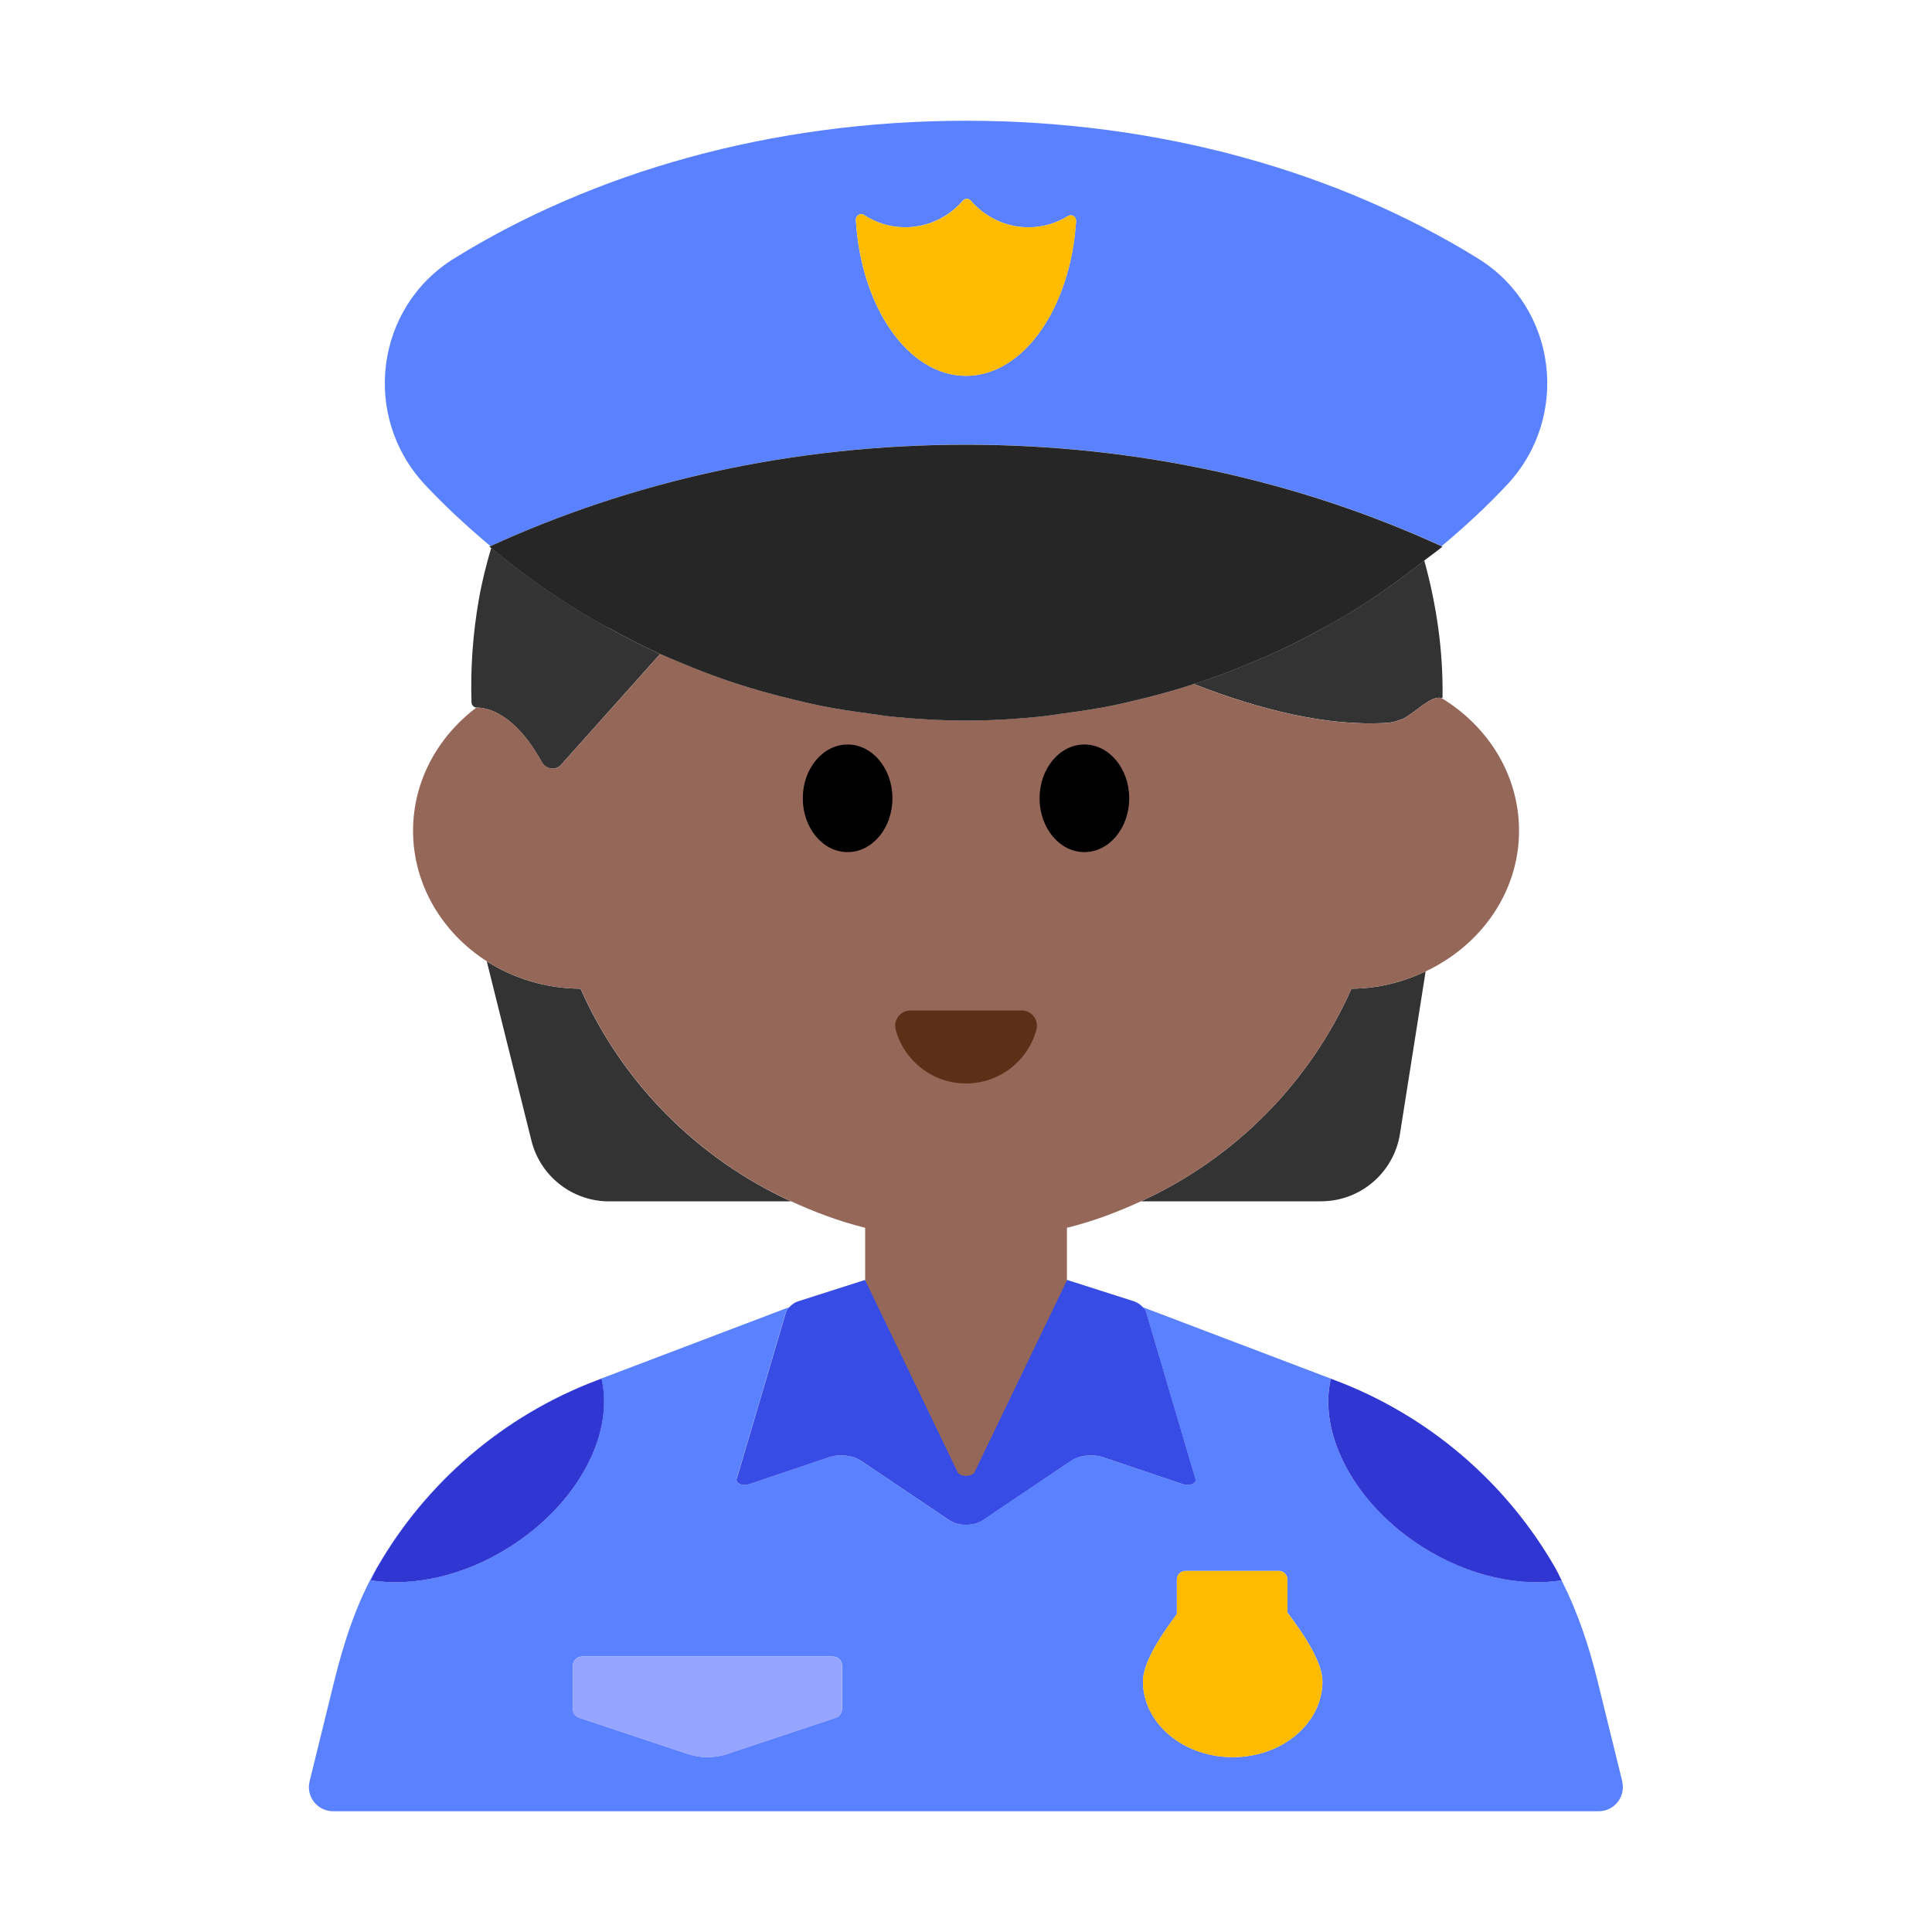 <?xml version="1.0" encoding="UTF-8"?><svg id="Layer_1" xmlns="http://www.w3.org/2000/svg" viewBox="0 0 40 40"><g><g><g><path d="M12.02,20.47c-.72-.004-1.388-.213-1.942-.567l.925,3.714c.184,.738,.847,1.256,1.607,1.256h3.768c-1.939-.888-3.496-2.454-4.358-4.402Z" style="fill:#333;"/><path d="M23.622,24.872h3.727c.815,0,1.509-.593,1.636-1.398l.531-3.362c-.464,.219-.981,.355-1.536,.358-.862,1.948-2.42,3.514-4.358,4.402Z" style="fill:#333;"/><path d="M11.214,15.775c.084,.152,.288,.186,.404,.057l2.049-2.292-.021-.009c-.364-.167-.719-.349-1.067-.543-.07-.039-.144-.073-.214-.113-.776-.448-1.511-.959-2.195-1.531-.102,.346-.191,.696-.254,1.055-.128,.728-.177,1.445-.154,2.144,.002,.055,.046,.104,.101,.105l.001,0c.223,.002,.794,.116,1.35,1.126Z" style="fill:#333;"/><path d="M27.422,12.987c-.349,.194-.703,.376-1.068,.543-.147,.067-.298,.127-.447,.189-.299,.125-.6,.244-.908,.35-.094,.032-.189,.062-.284,.092,1.389,.541,2.786,.885,4.015,.804,.102-.007,.219-.042,.334-.092,.297-.167,.547-.465,.777-.424,.008,.001,.017-.004,.025-.002,.015-.986-.128-1.936-.378-2.843-.588,.463-1.202,.894-1.853,1.269-.069,.04-.142,.073-.212,.112Z" style="fill:#333;"/></g><path d="M20,30.64c1.16,0,2.09-.93,2.09-2.09v-3.13c.534-.131,1.042-.323,1.532-.548,1.939-.888,3.496-2.454,4.358-4.402,.555-.003,1.071-.139,1.536-.358,1.143-.539,1.934-1.639,1.934-2.912,0-1.157-.644-2.167-1.609-2.75-.23-.041-.48,.256-.777,.424-.116,.05-.233,.085-.334,.092-1.229,.082-2.626-.263-4.015-.804-.081,.026-.16,.053-.241,.078-.3,.092-.604,.173-.911,.246-.18,.043-.361,.087-.543,.124-.331,.066-.667,.116-1.005,.161-.162,.021-.322,.05-.485,.066-.503,.05-1.012,.081-1.528,.081-.517,0-1.026-.031-1.529-.081-.162-.016-.321-.044-.481-.065-.34-.045-.677-.095-1.009-.162-.182-.037-.361-.081-.541-.124-.308-.074-.613-.155-.914-.247-.176-.054-.35-.11-.523-.169-.309-.107-.611-.225-.911-.351-.142-.06-.285-.117-.425-.18l-2.049,2.292c-.116,.129-.32,.095-.404-.057-.557-1.01-1.127-1.125-1.35-1.126l-.001-0c-.797,.601-1.313,1.518-1.313,2.552,0,1.119,.605,2.112,1.528,2.703,.554,.354,1.222,.563,1.942,.567,.862,1.948,2.42,3.514,4.358,4.402,.49,.224,.997,.416,1.532,.548v3.13c0,1.16,.93,2.09,2.09,2.09Z" style="fill:#956759;"/><g><ellipse cx="17.549" cy="16.528" rx=".928" ry="1.114"/><ellipse cx="22.451" cy="16.528" rx=".928" ry="1.114"/></g><path d="M21.155,20.921c.209,0,.357,.2,.302,.402-.176,.639-.761,1.109-1.456,1.109s-1.281-.47-1.456-1.109c-.055-.201,.093-.402,.302-.402h2.31Z" style="fill:#5c2f17;"/></g><g><path d="M20,9.205c3.595,0,6.953,.774,9.848,2.102,.477-.402,.937-.823,1.362-1.279,1.308-1.406,1.026-3.662-.606-4.674-2.868-1.779-6.562-2.854-10.603-2.854s-7.735,1.074-10.603,2.854c-1.632,1.012-1.914,3.268-.606,4.674,.425,.456,.885,.877,1.362,1.279,2.895-1.328,6.252-2.102,9.847-2.102Zm.1-5.05c.291,.336,.717,.551,1.196,.551,.301,0,.579-.087,.817-.234,.076-.047,.171,.016,.166,.104-.114,1.799-1.089,3.205-2.279,3.205-1.195,0-2.174-1.418-2.281-3.228-.005-.089,.093-.151,.168-.103,.246,.16,.537,.255,.852,.255,.479,0,.906-.215,1.196-.551,.043-.05,.121-.05,.164,0Z" style="fill:#5a81ff;"/><path d="M12.579,12.988c.348,.194,.703,.376,1.067,.543l.021,.009c.14,.063,.283,.12,.425,.18,.299,.126,.602,.244,.911,.351,.173,.06,.347,.115,.523,.169,.301,.092,.606,.173,.914,.247,.18,.043,.359,.087,.541,.124,.332,.067,.67,.117,1.009,.162,.161,.021,.319,.049,.481,.065,.503,.05,1.012,.081,1.529,.081,.516,0,1.025-.031,1.528-.081,.163-.016,.323-.045,.485-.066,.338-.045,.674-.095,1.005-.161,.183-.037,.363-.081,.543-.124,.308-.073,.611-.155,.911-.246,.081-.025,.161-.052,.241-.078,.095-.03,.19-.059,.284-.092,.308-.106,.61-.225,.908-.35,.149-.062,.3-.122,.447-.189,.364-.167,.719-.349,1.068-.543,.07-.039,.143-.073,.212-.112,.652-.376,1.266-.806,1.853-1.269,.125-.099,.257-.188,.379-.291l-.019-.008c-2.895-1.328-6.252-2.102-9.848-2.102s-6.953,.774-9.847,2.102l-.019,.008c.012,.01,.025,.019,.037,.029,.684,.572,1.418,1.083,2.195,1.531,.07,.04,.143,.074,.214,.113Z" style="fill:#262626;"/><path d="M18.74,4.706c-.315,0-.606-.095-.852-.255-.075-.049-.173,.013-.168,.103,.107,1.81,1.086,3.228,2.281,3.228,1.19,0,2.165-1.406,2.279-3.205,.006-.089-.09-.151-.166-.104-.239,.146-.517,.234-.817,.234-.479,0-.906-.215-1.196-.551-.043-.05-.121-.05-.164,0-.291,.336-.717,.551-1.196,.551Z" style="fill:#fb0;"/></g><g><path d="M33.587,36.88l-.513-2.085c-.176-.716-.409-1.421-.745-2.076-.863,.134-1.902-.078-2.857-.678-1.434-.901-2.188-2.353-1.919-3.498l-3.895-1.48c.026,.029,.056,.057,.066,.091l1.025,3.468c.026,.087-.125,.153-.251,.11l-1.652-.558c-.222-.075-.499-.047-.669,.068l-1.835,1.235c-.184,.124-.502,.124-.686,0l-1.835-1.235c-.17-.115-.447-.143-.669-.068l-1.652,.558c-.126,.043-.277-.023-.251-.11l1.025-3.468c.01-.033,.04-.062,.066-.091l-3.993,1.517c-1.932,.734-3.531,2.112-4.545,3.878-.416,.724-.679,1.526-.879,2.337l-.513,2.085c-.078,.315,.161,.62,.486,.62h26.203c.325,0,.563-.304,.486-.62Zm-23.054-4.839c-.955,.6-1.996,.812-2.86,.678,.045-.087,.085-.176,.133-.261,1.013-1.765,2.613-3.144,4.545-3.877l.1-.038c.269,1.145-.484,2.598-1.919,3.499Zm6.901,3.342c0,.082-.053,.155-.13,.181l-2.256,.751c-.26,.086-.541,.086-.801,0l-2.256-.751c-.078-.026-.13-.099-.13-.181v-.895c0-.105,.085-.191,.191-.191h5.192c.105,0,.191,.085,.191,.191v.895Zm8.088,.997c-1.026,0-1.858-.703-1.858-1.57,0-.362,.325-.894,.702-1.392v-.717c0-.098,.079-.177,.177-.177h1.935c.098,0,.177,.079,.177,.177v.686c.387,.507,.725,1.054,.725,1.423,0,.867-.832,1.57-1.858,1.57Z" style="fill:#5a81ff;"/><path d="M15.251,30.622c-.026,.087,.125,.153,.251,.11l1.652-.558c.222-.075,.499-.047,.669,.068l1.835,1.235c.184,.124,.502,.124,.686,0l1.835-1.235c.17-.115,.447-.143,.669-.068l1.652,.558c.126,.043,.277-.023,.251-.11l-1.025-3.468c-.01-.033-.04-.062-.066-.091-.051-.056-.12-.105-.217-.132l-1.349-.431-1.917,3.979c-.055,.104-.295,.104-.351,0l-1.917-3.979-1.349,.431c-.098,.027-.166,.076-.217,.132-.026,.029-.056,.057-.066,.091l-1.025,3.468Z" style="fill:#374be5;"/><path d="M12.452,28.543l-.1,.038c-1.932,.734-3.531,2.112-4.545,3.877-.049,.085-.089,.174-.133,.261,.863,.135,1.904-.078,2.86-.678,1.434-.901,2.188-2.354,1.919-3.499Z" style="fill:#3036d1;"/><path d="M29.472,32.042c.954,.599,1.994,.812,2.857,.678l.003-0c-.045-.087-.085-.176-.133-.261-1.013-1.765-2.613-3.144-4.545-3.877l-.1-.038-0,.001c-.268,1.145,.485,2.597,1.919,3.498Z" style="fill:#3036d1;"/><path d="M17.243,34.299h-5.192c-.105,0-.191,.085-.191,.191v.895c0,.082,.053,.155,.13,.181l2.256,.751c.26,.086,.541,.086,.801,0l2.256-.751c.078-.026,.13-.099,.13-.181v-.895c0-.105-.085-.191-.191-.191Z" style="fill:#94a4ff;"/><path d="M26.654,32.702c0-.098-.079-.177-.177-.177h-1.935c-.098,0-.177,.079-.177,.177v.717c-.377,.498-.702,1.03-.702,1.392,0,.867,.832,1.57,1.858,1.57s1.858-.703,1.858-1.57c0-.37-.338-.916-.725-1.423v-.686Z" style="fill:#fb0;"/></g></g><rect width="40" height="40" style="fill:none;"/></svg>